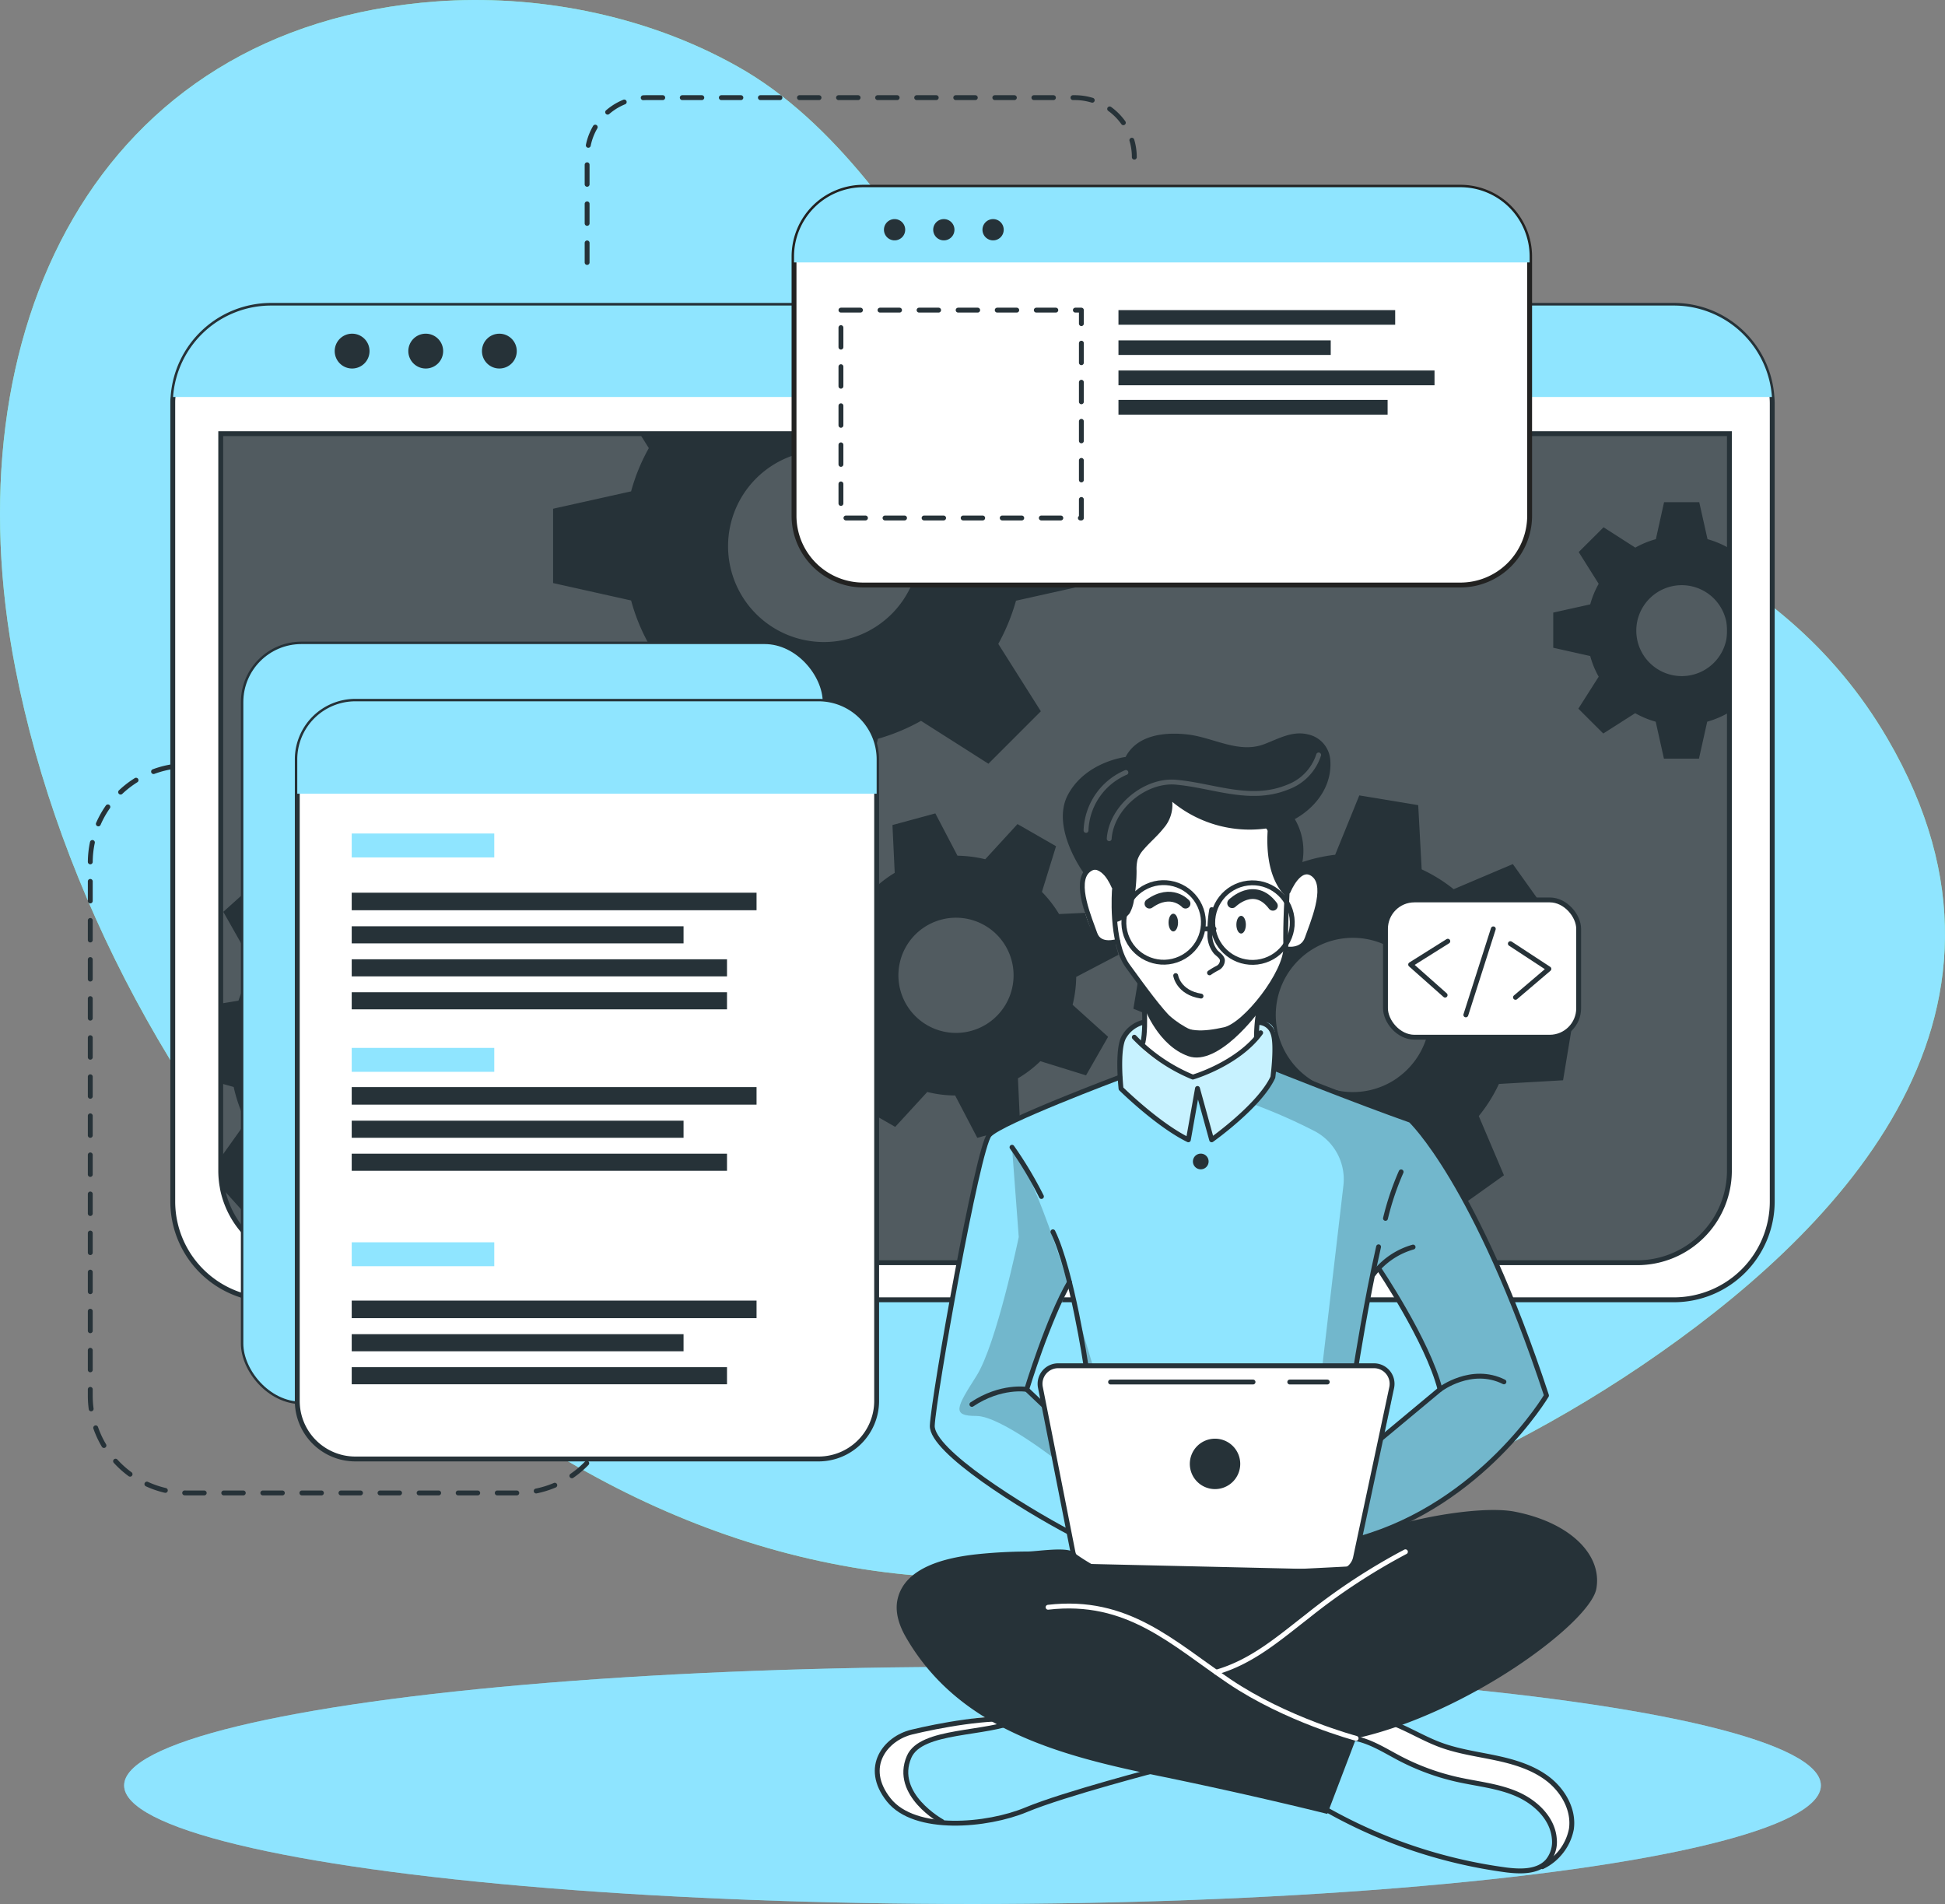 <svg xmlns="http://www.w3.org/2000/svg" viewBox="0 0 439.08 429.77"><rect x="0" y="0" width="439.08" height="429.77" fill="#808080" stroke="none"/><defs><style>.cls-1,.cls-9{fill:#92e3a9;}.cls-2,.cls-4{fill:#8fe5ff;}.cls-12,.cls-15,.cls-16,.cls-17,.cls-3,.cls-8{fill:none;}.cls-12,.cls-15,.cls-3,.cls-5,.cls-8,.cls-9{stroke:#263238;}.cls-12,.cls-15,.cls-16,.cls-17,.cls-3,.cls-5{stroke-linecap:round;stroke-linejoin:round;}.cls-10,.cls-12,.cls-16,.cls-17,.cls-3,.cls-5,.cls-8,.cls-9{stroke-width:1.1px;}.cls-3{stroke-dasharray:4.41;}.cls-13,.cls-4{opacity:0.5;}.cls-10,.cls-11,.cls-13,.cls-5,.cls-7{fill:#fff;}.cls-6{fill:#263238;}.cls-14,.cls-16,.cls-7{opacity:0.2;}.cls-10,.cls-8,.cls-9{stroke-miterlimit:10;}.cls-10{stroke:#222221;}.cls-15{stroke-width:2.21px;}.cls-16,.cls-17{stroke:#fff;}</style></defs><g id="Background_Simple" data-name="Background Simple"><path class="cls-1" d="M456.55,209.11c-48.74-83.48-180.95-53.75-207.95-94.35C234.77,94,219.3,69.87,196.86,57.34c-21.39-12-46.19-16.21-67.81-14.63C51.84,48.36,19.11,117.44,33.94,193.3,53.74,294.49,143.44,397.86,250,398.58,305.74,399,359,379,400.7,350.87l.93-.63C443.33,321.85,493.77,272.84,456.55,209.11Z" transform="translate(-30.46 -42.39)"/><path class="cls-2" d="M456.55,209.11c-48.74-83.48-180.95-53.75-207.95-94.35C234.77,94,219.3,69.87,196.86,57.34c-21.39-12-46.19-16.21-67.81-14.63C51.84,48.36,19.11,117.44,33.94,193.3,53.74,294.49,143.44,397.86,250,398.58,305.74,399,359,379,400.7,350.87l.93-.63C443.33,321.85,493.77,272.84,456.55,209.11Z" transform="translate(-30.46 -42.39)"/></g><g id="Lines"><path class="cls-3" d="M78.19,215.18H72.77a21.93,21.93,0,0,0-21.93,21.93V357.45a21.93,21.93,0,0,0,21.93,21.93h74.36a21.93,21.93,0,0,0,21.93-21.93h0" transform="translate(-30.46 -42.39)"/><path class="cls-3" d="M163,101.63V77.86A13.43,13.43,0,0,1,176.4,64.43h96.7a13.43,13.43,0,0,1,13.43,13.43h0" transform="translate(-30.46 -42.39)"/></g><g id="Shadow"><ellipse class="cls-2" cx="219.54" cy="403.01" rx="191.52" ry="26.76"/><ellipse class="cls-4" cx="219.54" cy="403.01" rx="191.52" ry="26.76"/></g><g id="Window"><path class="cls-5" d="M430.54,133.52V313.58a22.2,22.2,0,0,1-22.19,22.2H91.65a22.2,22.2,0,0,1-22.19-22.2V133.52c0-.53,0-1,.07-1.56a22.18,22.18,0,0,1,22.12-20.64h316.7A22.18,22.18,0,0,1,430.47,132C430.52,132.48,430.54,133,430.54,133.52Z" transform="translate(-30.46 -42.39)"/><path class="cls-6" d="M49.8,97.89H390.41a0,0,0,0,1,0,0V264.22a20.8,20.8,0,0,1-20.8,20.8H70.6a20.8,20.8,0,0,1-20.8-20.8V97.89a0,0,0,0,1,0,0Z"/><path class="cls-7" d="M420.88,140.28V306.61a20.69,20.69,0,0,1-20.57,20.8H100.83a20.69,20.69,0,0,1-20.57-20.8V140.28Z" transform="translate(-30.46 -42.39)"/><path class="cls-2" d="M430.47,132H69.53a22.18,22.18,0,0,1,22.12-20.64h316.7A22.18,22.18,0,0,1,430.47,132Z" transform="translate(-30.46 -42.39)"/><path class="cls-6" d="M113.88,121.64a3.93,3.93,0,1,1-3.93-3.93A3.93,3.93,0,0,1,113.88,121.64Z" transform="translate(-30.46 -42.39)"/><path class="cls-6" d="M130.5,121.64a3.93,3.93,0,1,1-3.93-3.93A3.93,3.93,0,0,1,130.5,121.64Z" transform="translate(-30.46 -42.39)"/><circle class="cls-6" cx="112.73" cy="79.25" r="3.93"/><path class="cls-8" d="M420.87,140.28V306.61a20.8,20.8,0,0,1-20.8,20.8h-299a20.8,20.8,0,0,1-20.4-16.76v-.06a21,21,0,0,1-.38-4V140.28Z" transform="translate(-30.46 -42.39)"/><path class="cls-6" d="M420.55,166a20.94,20.94,0,0,0-4.62-1.91l-1.87-8.35h-7.94l-1.85,8.35a20.25,20.25,0,0,0-4.64,1.91l-7.17-4.59L386.85,167l4.51,7.17a20.35,20.35,0,0,0-1.91,4.64l-8.35,1.85v7.94l8.35,1.87a20,20,0,0,0,1.91,4.66l-4.59,7.22,5.62,5.61,7.21-4.59a20.39,20.39,0,0,0,4.63,1.92l1.86,8.34H414l1.86-8.34a20.78,20.78,0,0,0,4.62-1.92l.37.24V165.8Zm-10.44,29a10.26,10.26,0,1,1,10.26-10.25A10.25,10.25,0,0,1,410.11,195Z" transform="translate(-30.46 -42.39)"/><path class="cls-6" d="M277.45,174.05V157.31l-17.6-3.91a45.51,45.51,0,0,0-4-9.77l2.13-3.35h-83.1l2.05,3.26a43,43,0,0,0-4,9.76l-17.61,3.92V174l17.61,3.93a43.65,43.65,0,0,0,4,9.84l-9.67,15.21,11.85,11.84,15.2-9.68a44.38,44.38,0,0,0,9.77,4.05L208,226.74H224.7l3.94-17.59a44.64,44.64,0,0,0,9.74-4.05l15.21,9.68,11.84-11.84-9.61-15.21a45.87,45.87,0,0,0,4-9.75Zm-61,13.26a21.63,21.63,0,1,1,21.63-21.63A21.62,21.62,0,0,1,216.45,187.31Z" transform="translate(-30.46 -42.39)"/><path class="cls-6" d="M166.38,289l.71-13.29-13.77-3.88a37.21,37.21,0,0,0-2.82-7.9l8.32-11.68-8.92-9.89-12.46,7a36.51,36.51,0,0,0-7.59-3.63l-2.38-14.12L114.19,231l-3.84,13.81a35,35,0,0,0-7.9,2.8l-11.67-8.31-9.91,8.91,7.06,12.47a35,35,0,0,0-3.64,7.58l-4,.66v18l2.92.82A34.6,34.6,0,0,0,86,295.65l-5.74,8.05.38,6.89v.06l5.93,6.57,12.48-7.05a34.66,34.66,0,0,0,7.61,3.67L109,327.4h0l.11.57,13.28.7.35-1.27h0l3.49-12.53a35.53,35.53,0,0,0,7.94-2.8l11.65,8.3,9.9-8.9-7-12.48a34.53,34.53,0,0,0,3.59-7.57Zm-35.27-20.75a17.2,17.2,0,1,0-1.28,24.28A17.2,17.2,0,0,0,131.11,268.29Z" transform="translate(-30.46 -42.39)"/><path class="cls-6" d="M272.6,269.19a27.25,27.25,0,0,0,.81-6.29l9.55-5-2.64-9.69-10.78.5a27.27,27.27,0,0,0-3.87-5l3.19-10.31-8.7-5-7.28,7.94a28.8,28.8,0,0,0-6.27-.8l-5-9.55-9.68,2.63.51,10.79a27.24,27.24,0,0,0-5,3.87l-10.32-3.19-5,8.69,8,7.27a26,26,0,0,0-.79,6.27l-9.57,5,2.64,9.68,10.8-.51a25.39,25.39,0,0,0,3.85,5l-3.21,10.26,8.71,5,7.24-7.88a26.12,26.12,0,0,0,6.29.79l5,9.56,9.68-2.63-.43-9.22-.07-1.58a26.41,26.41,0,0,0,5.06-3.87l10.31,3.2,4.26-7.44.72-1.26Zm-22.87,5.88a13,13,0,1,1,9.1-15.9A13,13,0,0,1,249.73,275.07Z" transform="translate(-30.46 -42.39)"/><path class="cls-6" d="M383.32,286.23l2.2-13.3-13.46-5.41a35.27,35.27,0,0,0-1.93-8.3l9.69-10.79-7.84-11-13.36,5.67a35.38,35.38,0,0,0-7.22-4.48l-.78-14.49-13.3-2.2-5.45,13.4a37.15,37.15,0,0,0-8.27,1.95l-10.82-9.69-10.95,7.84,5.68,13.35a36.24,36.24,0,0,0-4.05,6.29c-.15.31-.31.62-.45.93l-14.48.8-2.21,13.28,2.18.88,11.28,4.55a35.18,35.18,0,0,0,1.93,8.26L292,294.63l7.85,11,13.35-5.7a35.06,35.06,0,0,0,7.21,4.52l.75,14.42,13.29,2.2,5.44-13.3a35.13,35.13,0,0,0,8.28-1.94l10.8,9.69,11-7.85-5.68-13.36a34.78,34.78,0,0,0,4.55-7.25Zm-37.3-.6a17.41,17.41,0,1,1,4-24.29A17.41,17.41,0,0,1,346,285.63Z" transform="translate(-30.46 -42.39)"/></g><g id="Graphics"><rect class="cls-9" x="54.93" y="145.38" width="130.8" height="171.01" rx="13.11"/><rect class="cls-2" x="54.93" y="145.38" width="130.8" height="171.01" rx="13.11"/><path class="cls-5" d="M228.36,213.8V358.59a13.11,13.11,0,0,1-13.11,13.12H110.67a13.11,13.11,0,0,1-13.1-13.12V213.8a13.11,13.11,0,0,1,13.1-13.11H215.25A13.11,13.11,0,0,1,228.36,213.8Z" transform="translate(-30.46 -42.39)"/><path class="cls-2" d="M228.36,213.8v7.75H97.57V213.8a13.11,13.11,0,0,1,13.1-13.11H215.25A13.11,13.11,0,0,1,228.36,213.8Z" transform="translate(-30.46 -42.39)"/><rect class="cls-2" x="79.4" y="188.14" width="32.18" height="5.4"/><rect class="cls-2" x="79.4" y="236.53" width="32.18" height="5.4"/><rect class="cls-2" x="79.4" y="280.41" width="32.18" height="5.4"/><rect class="cls-6" x="79.4" y="201.5" width="91.39" height="3.96"/><rect class="cls-6" x="79.4" y="209.08" width="74.91" height="3.86"/><rect class="cls-6" x="79.4" y="216.53" width="84.72" height="3.86"/><rect class="cls-6" x="79.4" y="223.97" width="84.72" height="3.86"/><rect class="cls-6" x="79.4" y="245.38" width="91.39" height="3.96"/><rect class="cls-6" x="79.4" y="252.96" width="74.91" height="3.86"/><rect class="cls-6" x="79.4" y="260.41" width="84.72" height="3.86"/><rect class="cls-6" x="79.4" y="293.57" width="91.39" height="3.96"/><rect class="cls-6" x="79.4" y="301.15" width="74.91" height="3.86"/><rect class="cls-6" x="79.4" y="308.6" width="84.72" height="3.86"/><path class="cls-10" d="M375.77,100.29v58.52a15.63,15.63,0,0,1-15.64,15.63H225.35a15.63,15.63,0,0,1-15.64-15.63V100.29a15.65,15.65,0,0,1,15.64-15.64H360.13A15.64,15.64,0,0,1,375.77,100.29Z" transform="translate(-30.46 -42.39)"/><path class="cls-2" d="M375.77,100.29v1.34H209.71v-1.34a15.65,15.65,0,0,1,15.64-15.64H360.13A15.64,15.64,0,0,1,375.77,100.29Z" transform="translate(-30.46 -42.39)"/><path class="cls-6" d="M234.11,95.94a2.4,2.4,0,1,1,0-3.39A2.41,2.41,0,0,1,234.11,95.94Z" transform="translate(-30.46 -42.39)"/><path class="cls-6" d="M245.23,95.94a2.4,2.4,0,1,1,0-3.39A2.41,2.41,0,0,1,245.23,95.94Z" transform="translate(-30.46 -42.39)"/><path class="cls-6" d="M256.35,95.94a2.4,2.4,0,1,1,0-3.39A2.41,2.41,0,0,1,256.35,95.94Z" transform="translate(-30.46 -42.39)"/><rect class="cls-3" x="189.84" y="70" width="54.28" height="46.92"/><rect class="cls-6" x="252.49" y="70" width="62.47" height="3.3"/><rect class="cls-6" x="252.49" y="76.83" width="47.92" height="3.29"/><rect class="cls-6" x="252.49" y="83.63" width="71.35" height="3.33"/><rect class="cls-6" x="252.49" y="90.26" width="60.76" height="3.33"/></g><g id="Character"><path class="cls-2" d="M296.86,440.47s-29,8.31-33.05,9.75c-3.68,1.3-13.66,4.8-21.15,3.71a15.89,15.89,0,0,1-2.14-.46c-7.59-2.26-11-4.37-12-9.14s2.78-8.29,6.42-10.54,23.38-4.6,23.38-4.6l4.77,1.4h0Z" transform="translate(-30.46 -42.39)"/><path class="cls-11" d="M242.66,453.93a15.89,15.89,0,0,1-2.14-.46c-7.59-2.26-11-4.37-12-9.14s2.78-8.29,6.42-10.54,23.38-4.6,23.38-4.6l4.77,1.4c-4.32,2-20.4,3.09-23.91,5.11s-5.2,5.82-3.13,11C237.16,449.4,240.12,452.05,242.66,453.93Z" transform="translate(-30.46 -42.39)"/><path class="cls-12" d="M292.5,441.65s-21.78,5.64-30.42,9.25-25.11,5.19-31-2.25-.68-13.86,5.19-15.29,17.74-3.68,24.22-2.77" transform="translate(-30.46 -42.39)"/><path class="cls-12" d="M243.09,453.54s-11.08-6.08-7.4-14.6c2.72-6.28,17.5-4.92,24.82-8.35" transform="translate(-30.46 -42.39)"/><path class="cls-4" d="M385.19,455.28c-.3,3-1.35,5.81-4.35,7.58-2,1.18-4.84,1.88-8.91,1.84-10.17-.13-29.29-7.4-29.29-7.4l-17.9-9.9,9.31-14.73,2.55-4,6.58,1.48s5.45,3.09,10.93,5.55,18.79,3,23.48,6.77S385.7,450.34,385.19,455.28Z" transform="translate(-30.46 -42.39)"/><path class="cls-11" d="M385.19,455.28c-.3,3-1.35,5.81-4.35,7.58a13.39,13.39,0,0,0-.5-8.94c-2-4.49-8.51-8.45-17.07-9.11s-15.11-4.66-18.54-6.45c-2.68-1.39-8.33-4.43-10.68-5.69l2.55-4,6.58,1.48s5.45,3.09,10.93,5.55,18.79,3,23.48,6.77S385.7,450.34,385.19,455.28Z" transform="translate(-30.46 -42.39)"/><path class="cls-12" d="M328.71,450.18a112.86,112.86,0,0,0,41.9,14.31c3.26.39,7.05.45,9.23-2a6.82,6.82,0,0,0,1.5-5.11c-.39-4.6-4.26-8.24-8.5-10.07s-8.91-2.25-13.42-3.26a53.38,53.38,0,0,1-12.9-4.72c-3.24-1.69-6.37-3.74-9.94-4.5s-7.82.16-9.73,3.28" transform="translate(-30.46 -42.39)"/><path class="cls-12" d="M378.64,463.74a11.92,11.92,0,0,0,6.55-8.46c.65-4.33-1.82-8.69-5.29-11.35s-7.82-3.92-12.11-4.81S359.11,437.63,355,436c-6.27-2.46-12.46-7.3-19-5.57" transform="translate(-30.46 -42.39)"/><path class="cls-2" d="M348.91,295.26l-30.29-11.52-.38-.15s.11-.8.2-2c.19-2.42.29-6.36-.85-7.69-1.69-2-6.47-.32-11.14-2.46s-13.3,1.69-13.3,1.69-6.24-1.15-9,3.35c-1.4,3.63-.92,9-.92,9l-.57.2c-3.61,1.35-23.25,8.74-27.4,11.71-4.59,3.25-9.67,36.62-11.3,46.42s-4.53,18.63-3.06,22,22.57,19.62,34.71,23.81,55.19,3,55.19,3,.7-.19,1.95-.59c7.28-2.34,33.11-12,46.82-34.68C379.59,357.39,366.31,313.86,348.91,295.26Zm-81.84,56.13c-2.23,1.58-1,7.7-1,7.7l-3.79-3.34,9.52-23.41,4.06,18S269.3,349.82,267.07,351.39Zm76.16,14.87c-1.05.54,3-10.71,1.08-13.26s-7.71-2.31-7.71-2.31l.49-3.07,3.43-17.6,1.14-1.35s11.78,20.19,13.89,27.31C355.55,356,342.71,366.26,343.23,366.26Z" transform="translate(-30.46 -42.39)"/><path class="cls-11" d="M291.72,222.25l-15.64,16.6s-2.15,1.91-1.3,6.72,2.85,9,4.36,9.28a21.37,21.37,0,0,0,3.62.32s3.35,7.26,5.73,10.11c0,0,.82,11.21.38,14.32,0,0,5.62,4.91,10.91,5.53s13.46-7.48,13.46-7.48l2-9.92s4.8-7.28,5.12-9.22,2.52-1.44,3.6-2.4,3.57-5.23,4-9.27.44-8.68-4.25-7.32c-4.07-1.09-1.52-9.69-1.52-9.69l-7.15-6.3Z" transform="translate(-30.46 -42.39)"/><path class="cls-13" d="M318.62,283.74a17.67,17.67,0,0,1-.81,1.81c-2.58,4.86-13.82,14.13-13.82,14.13l-3.4-10.45-1.86,10.45c-3.75-1.64-15.19-11.55-15.19-11.55s-.39-.93-.86-2.38l.57-.2s-.48-5.41.92-9c2.74-4.5,9-3.35,9-3.35s8.63-3.83,13.3-1.69,9.45.48,11.14,2.46.65,9.66.65,9.66Z" transform="translate(-30.46 -42.39)"/><path class="cls-14" d="M348.91,295.26l-30.29-11.52-.38-.15s.11-.8.2-2l-.63,3.93-4.48,6.08a124,124,0,0,1,14,6.16A12.28,12.28,0,0,1,333.73,310l-5.58,47.75-2.29,27.11,6.91,7.17c7.28-2.34,33.11-12,46.82-34.68C379.59,357.39,366.31,313.86,348.91,295.26Zm-5.68,71c-1.05.54,3-10.71,1.08-13.26s-7.71-2.31-7.71-2.31l.49-3.07,3.43-17.6,1.14-1.35s11.78,20.19,13.89,27.31C355.55,356,342.71,366.26,343.23,366.26Z" transform="translate(-30.46 -42.39)"/><path class="cls-14" d="M277.87,353l-4.71-15.74s-8.45-28.81-14.24-35.91l1.52,20.26s-5,24.2-9.57,31.39-5.59,9,0,9,19.2,10.84,19.2,10.84l-1.05-9ZM266,359.09l-3.79-3.34,9.52-23.41,4.06,18s-6.52-.49-8.75,1.08S266,359.09,266,359.09Z" transform="translate(-30.46 -42.39)"/><path class="cls-12" d="M288.49,265.28s.86,8.49,0,12.37" transform="translate(-30.46 -42.39)"/><path class="cls-12" d="M314.11,276.51a36.53,36.53,0,0,1,.94-8.11" transform="translate(-30.46 -42.39)"/><path class="cls-12" d="M316.38,228.58s5.14,6.45,4.87,11.33-.65,10.66-.52,16.32-9.09,17.52-13.83,18.57-8.82,1.32-11.85-1.71-6.06-7.24-10-12.64-3-17.25-3-17.25" transform="translate(-30.46 -42.39)"/><path class="cls-12" d="M304,247.71a26.82,26.82,0,0,0-.4,5.37,6.05,6.05,0,0,0,1.32,4.2c.57.58,1.39,1.05,1.5,1.85a2,2,0,0,1-1.06,1.75,15.55,15.55,0,0,0-1.85,1.1" transform="translate(-30.46 -42.39)"/><path class="cls-12" d="M295.87,262.6s.59,3.83,5.72,4.63" transform="translate(-30.46 -42.39)"/><path class="cls-6" d="M296.4,250.63c0,1.11-.48,2-1.07,2s-1.07-.89-1.07-2,.48-2,1.07-2S296.4,249.53,296.4,250.63Z" transform="translate(-30.46 -42.39)"/><path class="cls-6" d="M311.71,251.11c0,1.11-.48,2-1.07,2s-1.07-.9-1.07-2,.48-2,1.07-2S311.71,250,311.71,251.11Z" transform="translate(-30.46 -42.39)"/><path class="cls-15" d="M308.62,246.26s5-5,9.19.58" transform="translate(-30.46 -42.39)"/><path class="cls-15" d="M298.09,246.36s-3.16-3.54-8.14,0" transform="translate(-30.46 -42.39)"/><path class="cls-6" d="M288.87,270s3.05,8.4,9.86,10.79,15.85-10,15.85-10l-.47-1.61s-5.93,7.7-12.52,6.39-13.1-10.25-13.1-10.25Z" transform="translate(-30.46 -42.39)"/><path class="cls-12" d="M282.76,254.85s-4.06,1.43-5.14-1.73-4.78-11.49-1.54-14.27,5.84,3.67,5.84,3.67" transform="translate(-30.46 -42.39)"/><path class="cls-12" d="M320.72,256.57s3.77.76,4.85-2.4,4.78-11.49,1.54-14.27-5.84,3.67-5.84,3.67" transform="translate(-30.46 -42.39)"/><path class="cls-6" d="M281.92,250.63a5.62,5.62,0,0,0,3.56-2.1,8.74,8.74,0,0,0,1-3.19,37.59,37.59,0,0,0,.56-6.44,8.81,8.81,0,0,1,.23-2.51,6.6,6.6,0,0,1,1.36-2.23c1.41-1.66,3.12-3.06,4.47-4.78a8,8,0,0,0,2-6,27.45,27.45,0,0,0,22.47,5.81c7.15-1.4,14-7.67,13.17-15.55a6.37,6.37,0,0,0-5-5.48c-3.53-.88-6.7,1-9.9,2.21-5.83,2.2-11.54-1.58-17.43-2.21-5-.55-11.23.08-13.85,5.09,0,0-9,1.06-13,8.5s3.57,17.73,3.57,17.73,3-3.68,6.93,3.76Z" transform="translate(-30.46 -42.39)"/><path class="cls-6" d="M317,226.68s-2.34,12.2,3.77,18.11c0,0,1.34-3.67,2.69-4.57a14.13,14.13,0,0,0-1.07-13.54C317.87,219.58,317,226.68,317,226.68Z" transform="translate(-30.46 -42.39)"/><path class="cls-16" d="M328.14,212.8a11.49,11.49,0,0,1-7,7.27c-8.48,3.46-16.71-.37-25.21-1.12-6.93-.62-14.58,5.64-15.07,12.76" transform="translate(-30.46 -42.39)"/><path class="cls-16" d="M275.63,229.83a14.81,14.81,0,0,1,9-13.08" transform="translate(-30.46 -42.39)"/><path class="cls-12" d="M286.53,276.51a38.71,38.71,0,0,0,13.21,9s10.15-2.95,15.31-10" transform="translate(-30.46 -42.39)"/><circle class="cls-12" cx="293.15" cy="250.63" r="8.98" transform="translate(-108.26 102.62) rotate(-24.64)"/><circle class="cls-12" cx="313.22" cy="250.63" r="8.98" transform="translate(-58.68 -2.34) rotate(-7)"/><path class="cls-12" d="M288.49,273.16a7,7,0,0,0-4.33,3.35c-1.59,2.8-.63,11.61-.63,11.61s8.21,8.12,15.2,11.55l2.06-11.59,3.2,11.59s10.82-7.65,13.82-14.12c0,0,1-7.55,0-10a3.47,3.47,0,0,0-3.23-2.37" transform="translate(-30.46 -42.39)"/><path class="cls-12" d="M275.63,350.7s-3.21-21.5-7.48-30.27" transform="translate(-30.46 -42.39)"/><path class="cls-12" d="M258.92,301.35a87,87,0,0,1,6.64,11.11" transform="translate(-30.46 -42.39)"/><path class="cls-12" d="M343.23,317.4a62.1,62.1,0,0,1,3.53-10.49" transform="translate(-30.46 -42.39)"/><path class="cls-12" d="M336.6,350.7s2.31-14.74,5.07-26.88" transform="translate(-30.46 -42.39)"/><path class="cls-12" d="M340.52,330a17,17,0,0,1,8.94-6.12" transform="translate(-30.46 -42.39)"/><path class="cls-12" d="M318.25,283.59s18.63,7.45,30.66,11.68c0,0,14.8,13.91,30.67,62.12,0,0-14.54,24.46-42.2,32.3" transform="translate(-30.46 -42.39)"/><path class="cls-12" d="M342.18,367.13,355.55,356s7.07-5.37,14.42-1.7" transform="translate(-30.46 -42.39)"/><path class="cls-12" d="M341.67,328.67S352.72,345,355.55,356" transform="translate(-30.46 -42.39)"/><path class="cls-12" d="M266.15,359.71,262.24,356s-5.8-1-12.38,3.39" transform="translate(-30.46 -42.39)"/><path class="cls-12" d="M262.24,356s4.86-16,9.65-24.19" transform="translate(-30.46 -42.39)"/><path class="cls-12" d="M283.25,285.55s-26.81,10.06-29.44,13-12.62,59.19-12.89,65.63c-.23,5.76,20.65,18.69,31,24.14" transform="translate(-30.46 -42.39)"/><rect class="cls-5" x="312.77" y="203.13" width="43.61" height="30.99" rx="6.53"/><polyline class="cls-12" points="326.84 212.45 318.45 217.72 326.23 224.62"/><polyline class="cls-12" points="342.12 225.12 349.66 218.7 340.96 213"/><line class="cls-12" x1="330.91" y1="229.08" x2="337.11" y2="209.66"/><path class="cls-6" d="M303.3,304.56a1.77,1.77,0,1,1-1.77-1.77A1.76,1.76,0,0,1,303.3,304.56Z" transform="translate(-30.46 -42.39)"/><path class="cls-6" d="M334.32,398.78h-61a1.43,1.43,0,0,1-1.43-1.43h0a1.43,1.43,0,0,1,1.43-1.43h61a1.43,1.43,0,0,1,1.43,1.43h0A1.43,1.43,0,0,1,334.32,398.78Z" transform="translate(-30.46 -42.39)"/><path class="cls-5" d="M336.46,394l8.17-38.4a4.08,4.08,0,0,0-4-4.93h-71.3a4.08,4.08,0,0,0-4,4.88l7.33,37.12a4.08,4.08,0,0,0,3.91,3.29l55.79,1.28A4.1,4.1,0,0,0,336.46,394Z" transform="translate(-30.46 -42.39)"/><path class="cls-6" d="M310.44,372.83a5.69,5.69,0,1,1-5.69-5.7A5.69,5.69,0,0,1,310.44,372.83Z" transform="translate(-30.46 -42.39)"/><line class="cls-12" x1="291.16" y1="311.95" x2="299.63" y2="311.95"/><line class="cls-12" x1="250.71" y1="311.95" x2="282.87" y2="311.95"/><path class="cls-6" d="M336.6,434.77l-6.5,17.06s-16.58-4.18-37.81-8.53c-22.21-4.55-45.4-10.44-57.43-31.55-1.46-2.57-2.44-5.61-1.75-8.49,1.73-7.29,11.22-9.27,17.47-10a113.92,113.92,0,0,1,11.83-.66c2,0,8.65-1.09,10.26.1a47.14,47.14,0,0,0,7.71,4.57c3.55,1.51,55.37-1.35,55.37-1.35a18.59,18.59,0,0,0,1.63-6.23c8.15-4.14,27-7.64,35-6.09,12.53,2.43,19.84,9.74,18.45,17.4S361.76,429.2,336.6,434.77Z" transform="translate(-30.46 -42.39)"/><path class="cls-17" d="M336.6,434.77s-15.77-4.18-28.65-12.88-22.94-18.8-40.89-16.71" transform="translate(-30.46 -42.39)"/><path class="cls-17" d="M305,419.84c8.14-2.34,14.11-7.61,20.64-12.66a139.62,139.62,0,0,1,22.09-14.52" transform="translate(-30.46 -42.39)"/><line class="cls-12" x1="271.67" y1="209.66" x2="274.05" y2="209.66"/></g></svg>